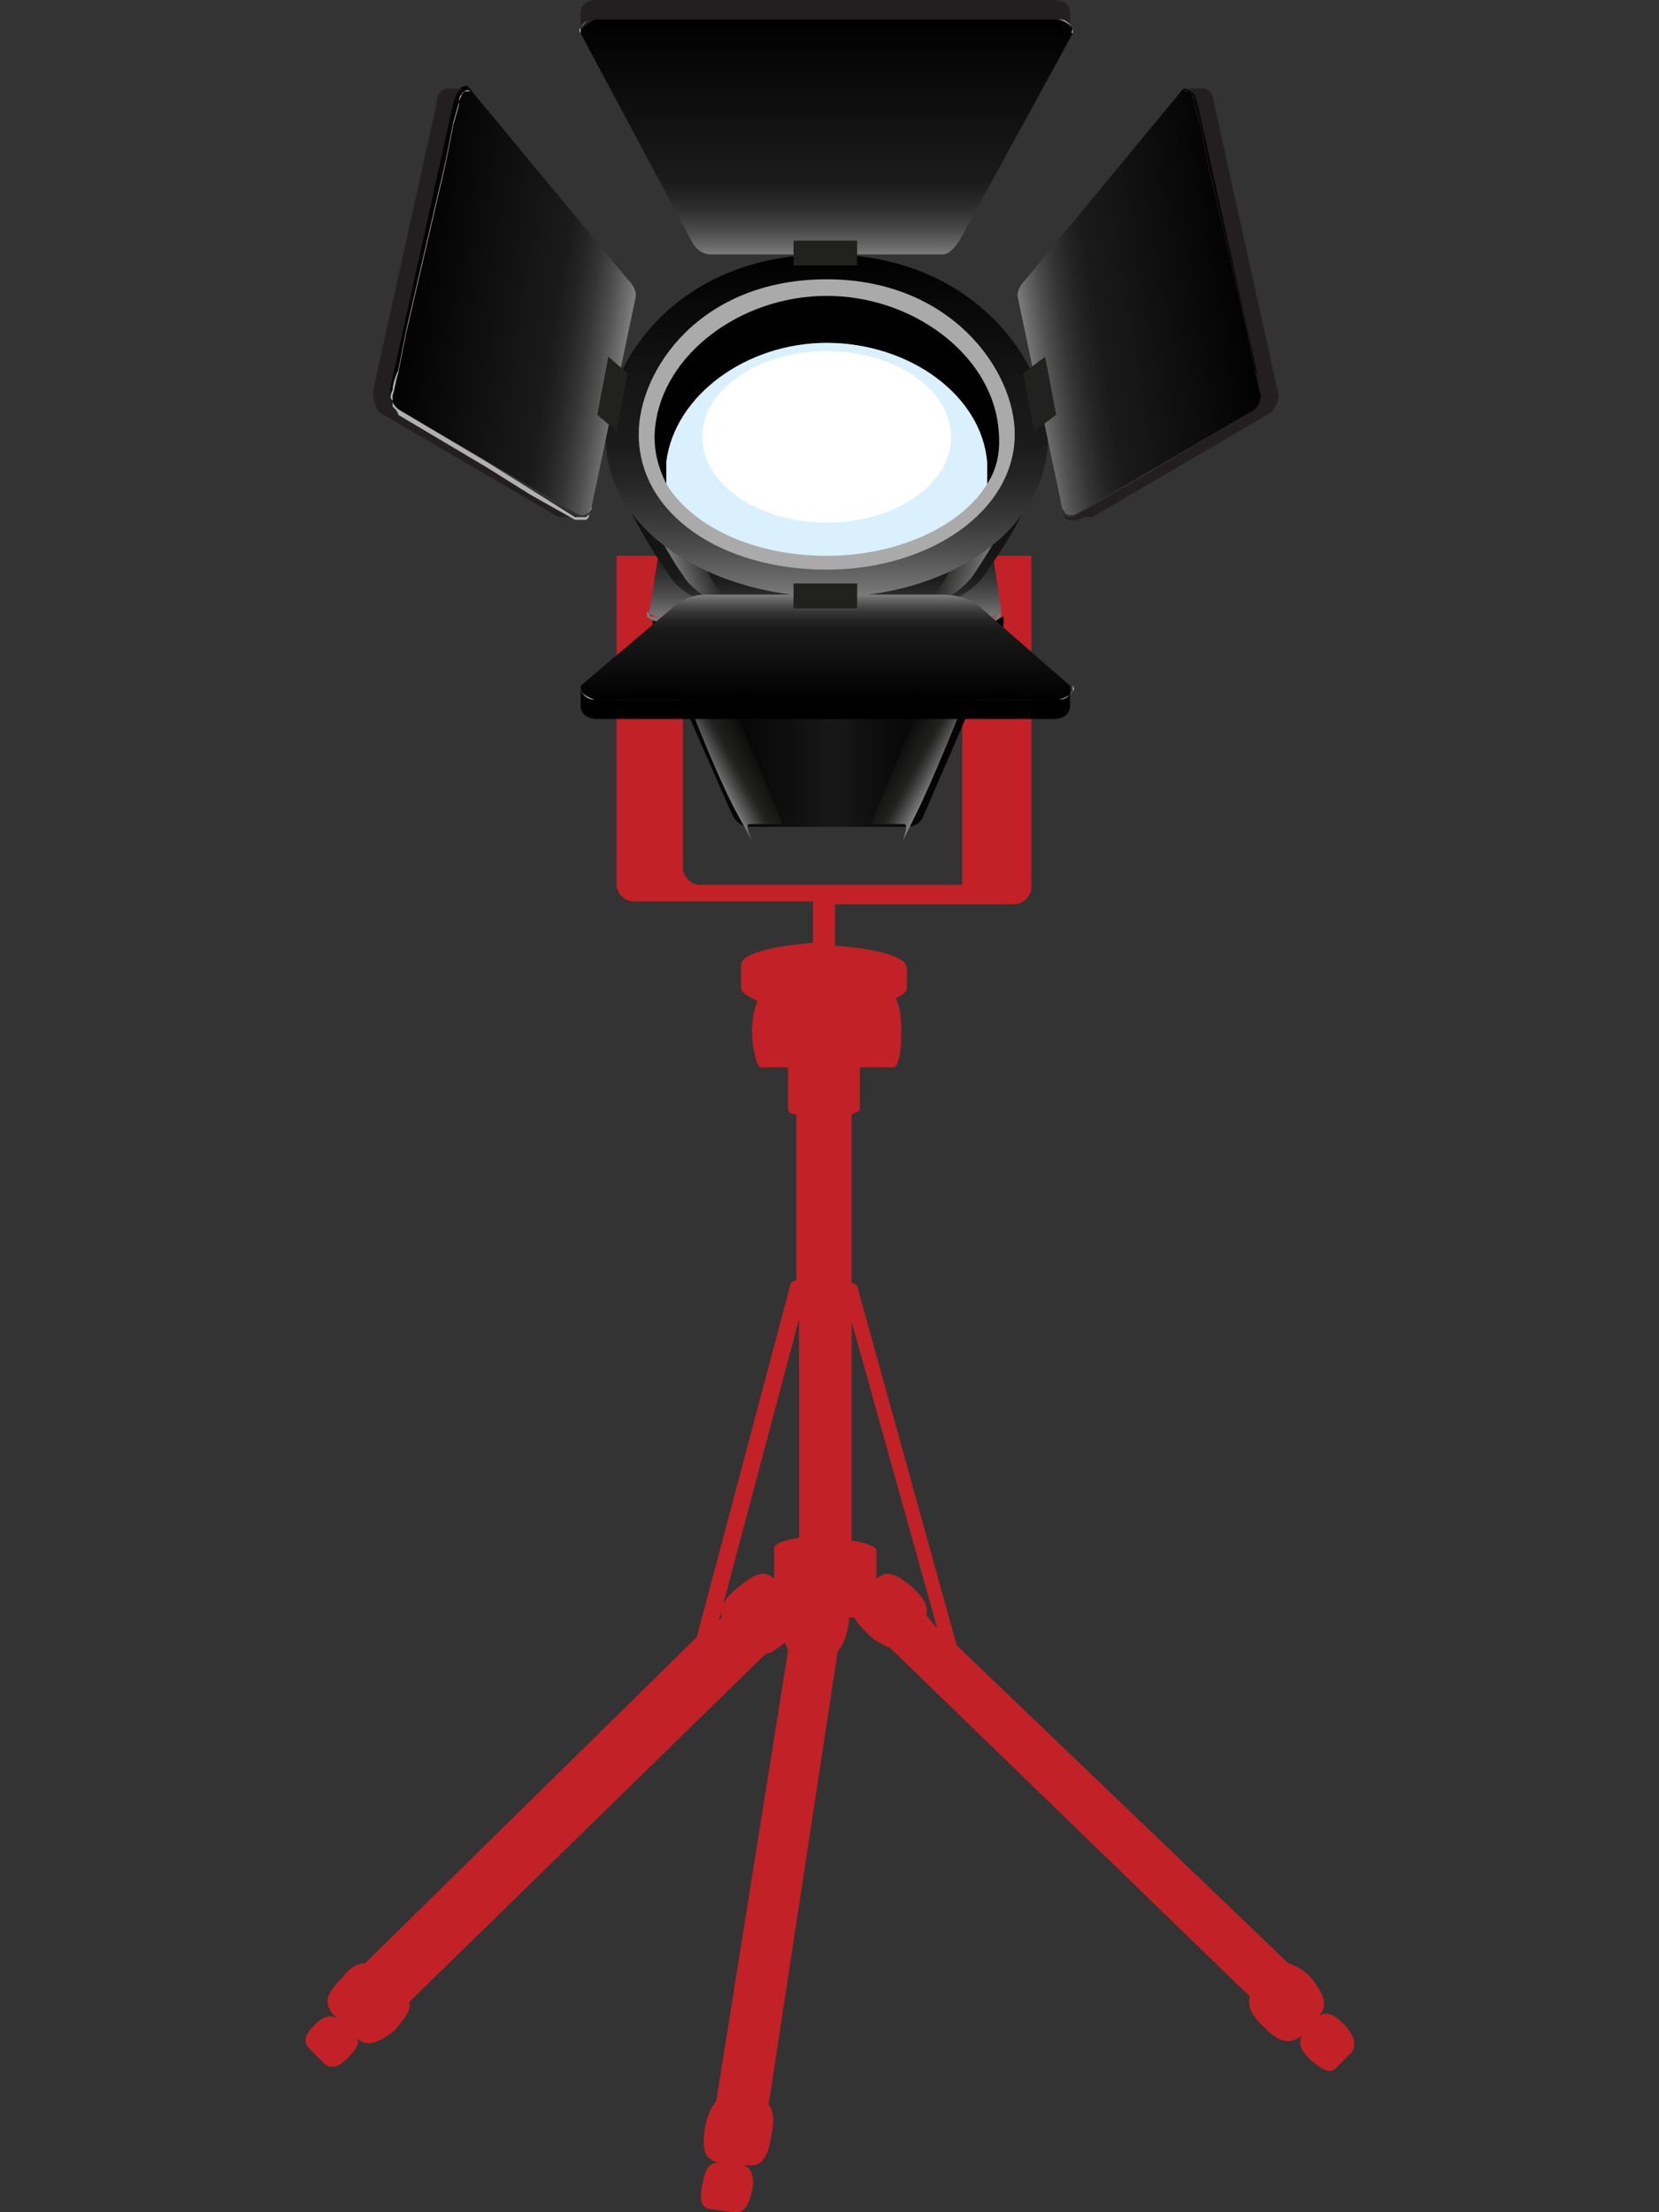 <svg enable-background="new 0 0 60 80" height="80" viewBox="0 0 60 80" width="60" xmlns="http://www.w3.org/2000/svg" xmlns:xlink="http://www.w3.org/1999/xlink"><rect x="0" y="0" width="60" height="80" fill="#333333" stroke="none"/><linearGradient id="a" gradientTransform="matrix(1 0 0 -1 429.338 566.436)" gradientUnits="userSpaceOnUse" x1="-399.501" x2="-399.501" y1="552.766" y2="544.063"><stop offset="0"/><stop offset=".586" stop-color="#171717"/><stop offset=".681" stop-color="#1a1a1a"/><stop offset=".761" stop-color="#252525"/><stop offset=".836" stop-color="#363636"/><stop offset=".908" stop-color="#4f4f4f"/><stop offset=".976" stop-color="#6e6e6e"/><stop offset="1" stop-color="#7b7b7b"/></linearGradient><linearGradient id="b" gradientTransform="matrix(1 0 0 -1 429.338 566.436)" gradientUnits="userSpaceOnUse" x1="-405.837" x2="-393.107" y1="540.336" y2="540.336"><stop offset="0"/><stop offset=".209" stop-color="#040404"/><stop offset=".415" stop-color="#101010"/><stop offset=".5" stop-color="#171717"/><stop offset=".502" stop-color="#171717"/><stop offset=".543" stop-color="#171717"/><stop offset=".629" stop-color="#0f0f0f"/><stop offset=".806" stop-color="#040404"/><stop offset="1"/></linearGradient><linearGradient id="c" gradientTransform="matrix(-1 0 0 1 221.695 226.16)" gradientUnits="userSpaceOnUse" x1="185.465" x2="198.194" y1="-203.86" y2="-203.86"><stop offset="0" stop-color="#7b7b7b"/><stop offset=".027" stop-color="#6d6d6d"/><stop offset=".112" stop-color="#464646"/><stop offset=".197" stop-color="#272727"/><stop offset=".279" stop-color="#121212"/><stop offset=".358" stop-color="#040404"/><stop offset=".43"/><stop offset=".57"/><stop offset=".647" stop-color="#101010"/><stop offset=".799" stop-color="#3a3a3a"/><stop offset="1" stop-color="#7b7b7b"/></linearGradient><linearGradient id="d"><stop offset="0" stop-color="#818282"/><stop offset=".109" stop-color="#5a5b5a"/><stop offset=".24" stop-color="#313130"/><stop offset=".306" stop-color="#212120"/><stop offset=".79"/><stop offset="1"/></linearGradient><linearGradient id="e" gradientTransform="matrix(1 0 0 -1 429.338 566.436)" gradientUnits="userSpaceOnUse" x1="-404.213" x2="-401.699" xlink:href="#d" y1="539.648" y2="541.035"/><linearGradient id="f" gradientTransform="matrix(-1 0 0 -1 -3107.816 566.436)" gradientUnits="userSpaceOnUse" x1="-3142.46" x2="-3139.947" xlink:href="#d" y1="539.665" y2="541.051"/><linearGradient id="g" gradientTransform="matrix(-1 0 0 1 221.695 226.16)" gradientUnits="userSpaceOnUse" x1="191.795" x2="191.795" y1="-210.959" y2="-203.418"><stop offset="0"/><stop offset=".672" stop-color="#171717"/><stop offset=".747" stop-color="#1a1a1a"/><stop offset=".811" stop-color="#252525"/><stop offset=".87" stop-color="#363636"/><stop offset=".927" stop-color="#4f4f4f"/><stop offset=".981" stop-color="#6e6e6e"/><stop offset="1" stop-color="#7b7b7b"/></linearGradient><linearGradient id="h" gradientTransform="matrix(-1 0 0 1 221.695 226.16)" gradientUnits="userSpaceOnUse" x1="195.296" x2="197.75" y1="-207.274" y2="-206.283"><stop offset=".393" stop-color="#212120"/><stop offset=".525" stop-color="#313130"/><stop offset=".783" stop-color="#5a5b5a"/><stop offset="1" stop-color="#818282"/></linearGradient><linearGradient id="i" gradientTransform="matrix(-1 0 0 1 221.695 226.16)" gradientUnits="userSpaceOnUse" x1="185.676" x2="188.368" y1="-206.312" y2="-207.292"><stop offset="0" stop-color="#818282"/><stop offset=".217" stop-color="#5a5b5a"/><stop offset=".475" stop-color="#313130"/><stop offset=".608" stop-color="#212120"/></linearGradient><linearGradient id="j" gradientTransform="matrix(-1 0 0 1 221.695 226.16)" gradientUnits="userSpaceOnUse" x1="191.795" x2="191.795" y1="-217.032" y2="-204.632"><stop offset="0"/><stop offset=".414" stop-color="#171717"/><stop offset=".549" stop-color="#1a1a1a"/><stop offset=".662" stop-color="#252525"/><stop offset=".768" stop-color="#363636"/><stop offset=".869" stop-color="#4f4f4f"/><stop offset=".966" stop-color="#6e6e6e"/><stop offset="1" stop-color="#7b7b7b"/></linearGradient><linearGradient id="k"><stop offset="0" stop-color="#7b7b7b"/><stop offset=".024" stop-color="#6e6e6e"/><stop offset=".092" stop-color="#4f4f4f"/><stop offset=".164" stop-color="#363636"/><stop offset=".239" stop-color="#252525"/><stop offset=".319" stop-color="#1a1a1a"/><stop offset=".414" stop-color="#171717"/><stop offset="1"/></linearGradient><linearGradient id="l" gradientTransform="matrix(1 0 0 -1 429.338 566.436)" gradientUnits="userSpaceOnUse" x1="-399.448" x2="-399.448" xlink:href="#k" y1="557.254" y2="565.721"/><linearGradient id="m" gradientTransform="matrix(-1 0 0 1 -522.088 507.221)" gradientUnits="userSpaceOnUse" x1="-551.948" x2="-551.948" xlink:href="#k" y1="-485.693" y2="-481.928"/><linearGradient id="n" gradientTransform="matrix(1 0 0 -1 429.338 566.436)" gradientUnits="userSpaceOnUse" x1="-392.372" x2="-384.12" xlink:href="#k" y1="554.917" y2="556.224"/><linearGradient id="o" gradientTransform="matrix(-1 0 0 -1 -619.361 566.436)" gradientUnits="userSpaceOnUse" x1="-642.135" x2="-633.885" xlink:href="#k" y1="554.969" y2="556.275"/><path d="m48.6 73.2c-.3-.3-.6-.5-.9-.3.4-.4.1-.9-.3-1.4-.3-.3-.5-.4-.8-.5l-12-11.5-3.6-13s-.1-.1-.2-.1v-6.1c.2-.1.3-.1.3-.2v-1.5h1.2c.2 0 .3-.6.3-1.3 0-.6-.1-1-.2-1.2.2-.1.4-.2.4-.4v-.7c0-.4-1.1-.7-2.6-.8v-1.5h6.2.3c.3 0 .6-.3.6-.6v-12h-.3-.3-.1-.3-1.5v11.9h-6.8-2.2-.5c-.3 0-.6-.3-.6-.6v-11.3h-.3-.3-1.2-.3-.3v11.9c0 .3.3.6.6.6h1.8 1.1 2.1 1.5v1.5c-1.5.1-2.6.4-2.6.8v.8c0 .2.2.3.6.5-.1.2-.2.6-.2 1.1 0 .7.2 1.3.3 1.3h1v1.5c0 .1.1.2.3.2v6c-.1 0-.2.1-.2.1l-3.4 12.8-12 11.8c-.3 0-.6.2-.8.5-.5.5-.8.9-.3 1.4l.1.1c-.3-.2-.6 0-.8.2-.3.3-.5.6-.2.9l.5.5c.3.3.6.1.9-.2s.5-.6.2-.8l.1.1c.4.4.9.1 1.4-.3.3-.4.6-.7.5-1l12.9-12.6c.2 0 .4-.2.7-.4 0 .1.1.2.1.3l-2.6 16.3c-.2.2-.3.5-.4.9-.1.7-.1 1.2.5 1.3-.4 0-.5.3-.6.8s-.1.9.4.9l.7.1c.4.1.6-.3.7-.8.1-.4 0-.8-.3-.9h.1c.6.1.8-.4.9-1.1.1-.5.1-.8-.1-1.1l2.5-16.4c.2-.2.3-.5.4-1 0-.1 0-.1 0-.2h.2c.1.2.3.4.5.6.3.3.6.4.8.5l13 12.6c-.1.4.1.7.5 1.1.5.5.9.7 1.4.3-.2.3 0 .6.3.9.4.3.7.6 1 .2l.5-.5c.2-.3 0-.7-.3-1zm-19.7-17.6c-.5.1-.9.2-.9.4v1.1c-.4-.4-.8-.1-1.3.3-.4.3-.7.7-.6 1.1l-.1.1 2.9-10.9zm4.6 2.8c.1-.4-.2-.7-.5-1-.5-.4-.9-.7-1.3-.3v-1c0-.2-.4-.3-.9-.4v-7.9l3.1 11.1z" fill="#c12127"/><path d="m23.5 32h12.7c.3 0 .6-.3.6-.6v-11.3h-13.9v11.3c0 .4.3.6.6.6z" fill="none"/><path d="m36.2 22c0 .2-.2.3-.4.3h-11.9c-.3 0-.5-.1-.4-.3l1.3-8c0-.2.2-.3.4-.3h9.4c.2 0 .4.2.4.3z" fill="url(#a)"/><path d="m35.9 22.5c-.1 0-.2 0-.3 0s-.2 0-.4 0-.5 0-.8 0c-1.2 0-2.9 0-4.5 0s-3.3 0-4.5 0c-.3 0-.6 0-.8 0-.1 0-.2 0-.3 0s-.2 0-.3 0c-.2 0-.3-.1-.4-.2 0 .2 0 .5.1.7.1.4 2.8 6.5 2.8 6.5s.2.4.6.4h2.4.9 2.4c.5 0 .6-.4.6-.4s2.6-6 2.8-6.5c.1-.3.1-.5.1-.7-.1 0-.3.2-.4.2z" fill="url(#b)"/><path d="m23.9 22.5h.3.3.8 4.5s3.3 0 4.5 0h.8.4.3c.2 0 .3-.1.4-.2 0-.1 0-.1 0-.2s0 .1-.1.1l-.1.1c-.1 0-.1 0-.2 0 0 0 0 0-.1 0 0 0 0 0-.1 0 0 0-.1 0-.2 0s-.2 0-.4 0-.5 0-.8 0c-1.2 0-2.9 0-4.5 0s-3.3 0-4.5 0c-.3 0-.6 0-.8 0s-.5 0-.6 0c0 0 0 0-.1 0h-.1c-.1 0-.1 0-.1-.1l-.1-.1v.2c.1.1.3.2.5.2z" fill="url(#c)"/><path d="m24.7 22.7h-.2c-.1 0-.1 0-.2 0h-.1c-.1 0-.1 0-.2 0s-.1 0-.1 0c0 .1 0 .2.1.3.1.3 1.7 4.7 2.7 6.5s.1.3.4.3h1.2l-2.9-7z" fill="url(#e)"/><path d="m35.1 22.7h.2.2.1.2.1c0 .1 0 .2-.1.3-.1.3-1.8 4.7-2.7 6.5s-.1.3-.4.3h-1.2l2.9-7z" fill="url(#f)"/><path d="m29.2 15.3c-2.4.2-4.8.6-7.2 1.2.6 2.1 2.2 4.3 2.2 4.3.5.9 2.8 1.9 5.7 1.9s5.1-1 5.7-1.9 1.6-2.2 2.2-4.4c-2.4-.6-4.8-1-7.2-1.2 0 0 0 0 0-.1-.2 0-.5 0-.7 0-.2.1-.5.1-.7.2 0-.1 0-.1 0 0z" fill="url(#g)"/><path d="m25.7 20.9c0-.1-1.2-2.3-1.7-4.9-.5.1-.9.2-1.4.3.6 2.3 2 4.4 2.1 4.5.4.7 1.5 1.3 3.2 1.6-1.2-.3-1.8-.8-2.2-1.5z" fill="url(#h)"/><path d="m34.2 20.9c-.3.6-1 1.2-2.2 1.5 1.7-.3 2.8-1 3.2-1.6s1.5-2.2 2.1-4.5c-.5-.1-.9-.2-1.4-.3-.5 2.7-1.7 4.9-1.7 4.9z" fill="url(#i)"/><path d="m21.9 15.8c0-2.7 2.6-6.6 8-6.6 5.3 0 8 3.9 8 6.6 0 3.4-3.6 5.8-8 5.8-4.4-.1-8-2.5-8-5.8z" fill="url(#j)"/><path d="m23.1 15.7c0-2.3 2.2-5.6 6.8-5.6 4.5 0 6.8 3.3 6.8 5.6 0 2.8-3.1 4.9-6.8 4.9-3.8 0-6.8-2-6.8-4.9z" fill="#aaa"/><path d="m29.9 12.4c2.9 0 5.5 1.9 5.8 4.3v.8c.4-.6.5-1.3.4-2.1-.3-2.6-3.1-4.7-6.2-4.7s-5.9 2.1-6.2 4.7c-.1.8.1 1.5.4 2.1 0-.3 0-.5 0-.8.3-2.4 2.9-4.3 5.8-4.3z"/><path d="m29.9 20.1c2.6 0 4.9-1.1 5.8-2.6 0-.3 0-.5 0-.8-.2-2.4-2.8-4.3-5.8-4.3-2.9 0-5.5 1.9-5.8 4.3v.8c.9 1.5 3.1 2.6 5.8 2.6z" fill="#daf0fc"/><path d="m34.4 15.8c0 1.7-2 3.1-4.5 3.1s-4.5-1.4-4.5-3.1 2-3.1 4.5-3.1 4.5 1.4 4.5 3.1z" fill="#fff"/><path d="m25 8.7c.2.4.5.5.7.5h8.4c.2 0 .4-.2.6-.5l4.1-7.5c0-.3-.2-.5-.6-.5h-16.6c-.4 0-.7.2-.6.5z" fill="url(#l)"/><path d="m21.6.7h16.5c.2 0 .6.1.6.4v-.6c0-.3-.2-.5-.6-.5h-16.5c-.4 0-.6.2-.6.5v.6c.1-.1.4-.4.6-.4z" fill="#231f20"/><path d="m28.7 8.7h2.3v.9h-2.3z" fill="#212120"/><path d="m38.8 1.2s0-.1 0-.2c-.1-.1-.2-.2-.5-.3-.2 0-.6 0-.9 0s-.7 0-1.2 0c-1.7 0-4 0-6.3 0s-4.6 0-6.3 0c-.4 0-.8 0-1.2 0-.3 0-.7 0-.9 0s-.4.1-.5.3c-.1.1 0 .2 0 .2s0-.1 0-.2c.1-.1.2-.3.5-.3s.6 0 .9 0 .7 0 1.2 0h6.3s4.6 0 6.3 0h1.2.9c.3 0 .4.2.5.3 0 .1-.1.2 0 .2z" fill="#b0b0b0"/><path d="m35.5 22c-.5-.5-1.3-.5-1.5-.5h-8.4c-.2 0-.8 0-1.3.5l-3.3 2.8c0 .3.2.5.6.5h16.5c.4 0 .7-.2.6-.5z" fill="url(#m)"/><path d="m38.1 25.3h-16.5c-.2 0-.6-.1-.6-.4v.6c0 .3.2.5.6.5h16.5c.4 0 .6-.2.6-.5v-.6c0 .1-.3.4-.6.4z"/><path d="m28.7 21.1h2.3v.9h-2.3z" fill="#212120"/><path d="m21 24.8v.2c.1.1.2.2.5.3h.9s.7 0 1.2 0h6.3s4.6 0 6.3 0h1.2.9s.4-.1.5-.3c.1-.1 0-.2 0-.2s0 .1 0 .2c-.1.1-.2.3-.5.3s-.6 0-.9 0-.7 0-1.2 0c-1.7 0-4 0-6.3 0s-4.6 0-6.3 0c-.4 0-.8 0-1.2 0-.3 0-.7 0-.9 0-.3 0-.4-.2-.5-.3 0-.1 0-.2 0-.2z" fill="#b0b0b0"/><path d="m37.1 10.1c-.2.2-.3.4-.3.6l1.6 7.6c0 .2.2.4.5.3l6.5-3.8c.3-.2.3-.4.3-.8l-2.4-10.3c0-.3-.3-.5-.5-.5z" fill="url(#n)"/><path d="m46.2 14.1-2.3-10.4c0-.3-.2-.5-.4-.5h-.6c.2 0 .3.2.4.5l2.3 10.4c0 .3 0 .5-.3.8l-6.5 3.8h-.1.7.1l6.5-3.8c.2-.3.3-.5.2-.8z" fill="#231f20"/><path d="m37.4 15.6-.4-2.1.8-.6.4 2.1z" fill="#212120"/><path d="m38.4 18.3c0 .1 0 .1.1.2v.1s0 0 .1.1h.1.1.1.1l1.6-1 1.6-1 3.2-1.9c.1-.1.2-.2.2-.3.1-.1.1-.2 0-.4 0-.2-.1-.5-.2-.7l-.3-1.5-.7-3-.7-3c-.1-.5-.2-1-.3-1.5l-.2-.7c0-.1-.1-.2-.1-.3-.1-.1-.2-.2-.3-.1.1 0 .3 0 .3.1.1.1.1.2.1.4l.2.7c.1.5.2 1 .3 1.5l.7 3 .7 3 .3 1.5c.1.3.1.5.2.8v.4c-.1.1-.2.2-.2.3l-3.2 1.9-1.6 1-1.6.9h-.1-.1-.1s0 0-.1 0c0 0 0 0-.1-.1 0 0 0 0 0-.1-.1-.2-.1-.2-.1-.3z" fill="#231f20"/><path d="m22.7 10.1c.2.2.3.4.3.6l-1.6 7.6c0 .2-.2.4-.5.3l-6.5-3.8c-.3-.2-.3-.4-.3-.8l2.3-10.4c0-.3.3-.5.5-.5z" fill="url(#o)"/><path d="m13.5 14.1 2.3-10.4c0-.3.2-.5.4-.5h.6c-.2 0-.3.2-.4.5l-2.3 10.4c0 .3 0 .5.3.8l6.5 3.8h.1-.7-.1l-6.5-3.8c-.2-.3-.2-.5-.2-.8z" fill="#231f20"/><path d="m22.3 15.6.4-2.1-.7-.6-.4 2.1z" fill="#212120"/><path d="m21.4 18.3c0 .1 0 .1-.1.2v.1s0 0-.1.1c0 0 0 0-.1 0h-.1-.1-.1l-1.6-1-1.6-1-3.2-1.9c-.1-.1-.2-.2-.2-.3-.1-.1-.1-.2 0-.4 0-.2.1-.5.2-.7l.3-1.5.7-3 .7-3c.1-.5.2-1 .3-1.5l.2-.7c0-.1.1-.2.1-.3.1-.1.2-.2.3-.1-.1 0-.3 0-.3.1-.1.1-.1.2-.1.4l-.2.7c-.1.5-.2 1-.3 1.5l-.7 3-.7 3-.3 1.5c-.1.3-.1.5-.2.8v.4c.1.1.2.2.2.3l3.2 1.9 1.6 1 1.6.9h.1.1.1.1s0 0 .1-.1c0 0 0 0 0-.1 0-.2.1-.2.1-.3z" fill="#b0b0b0"/></svg>